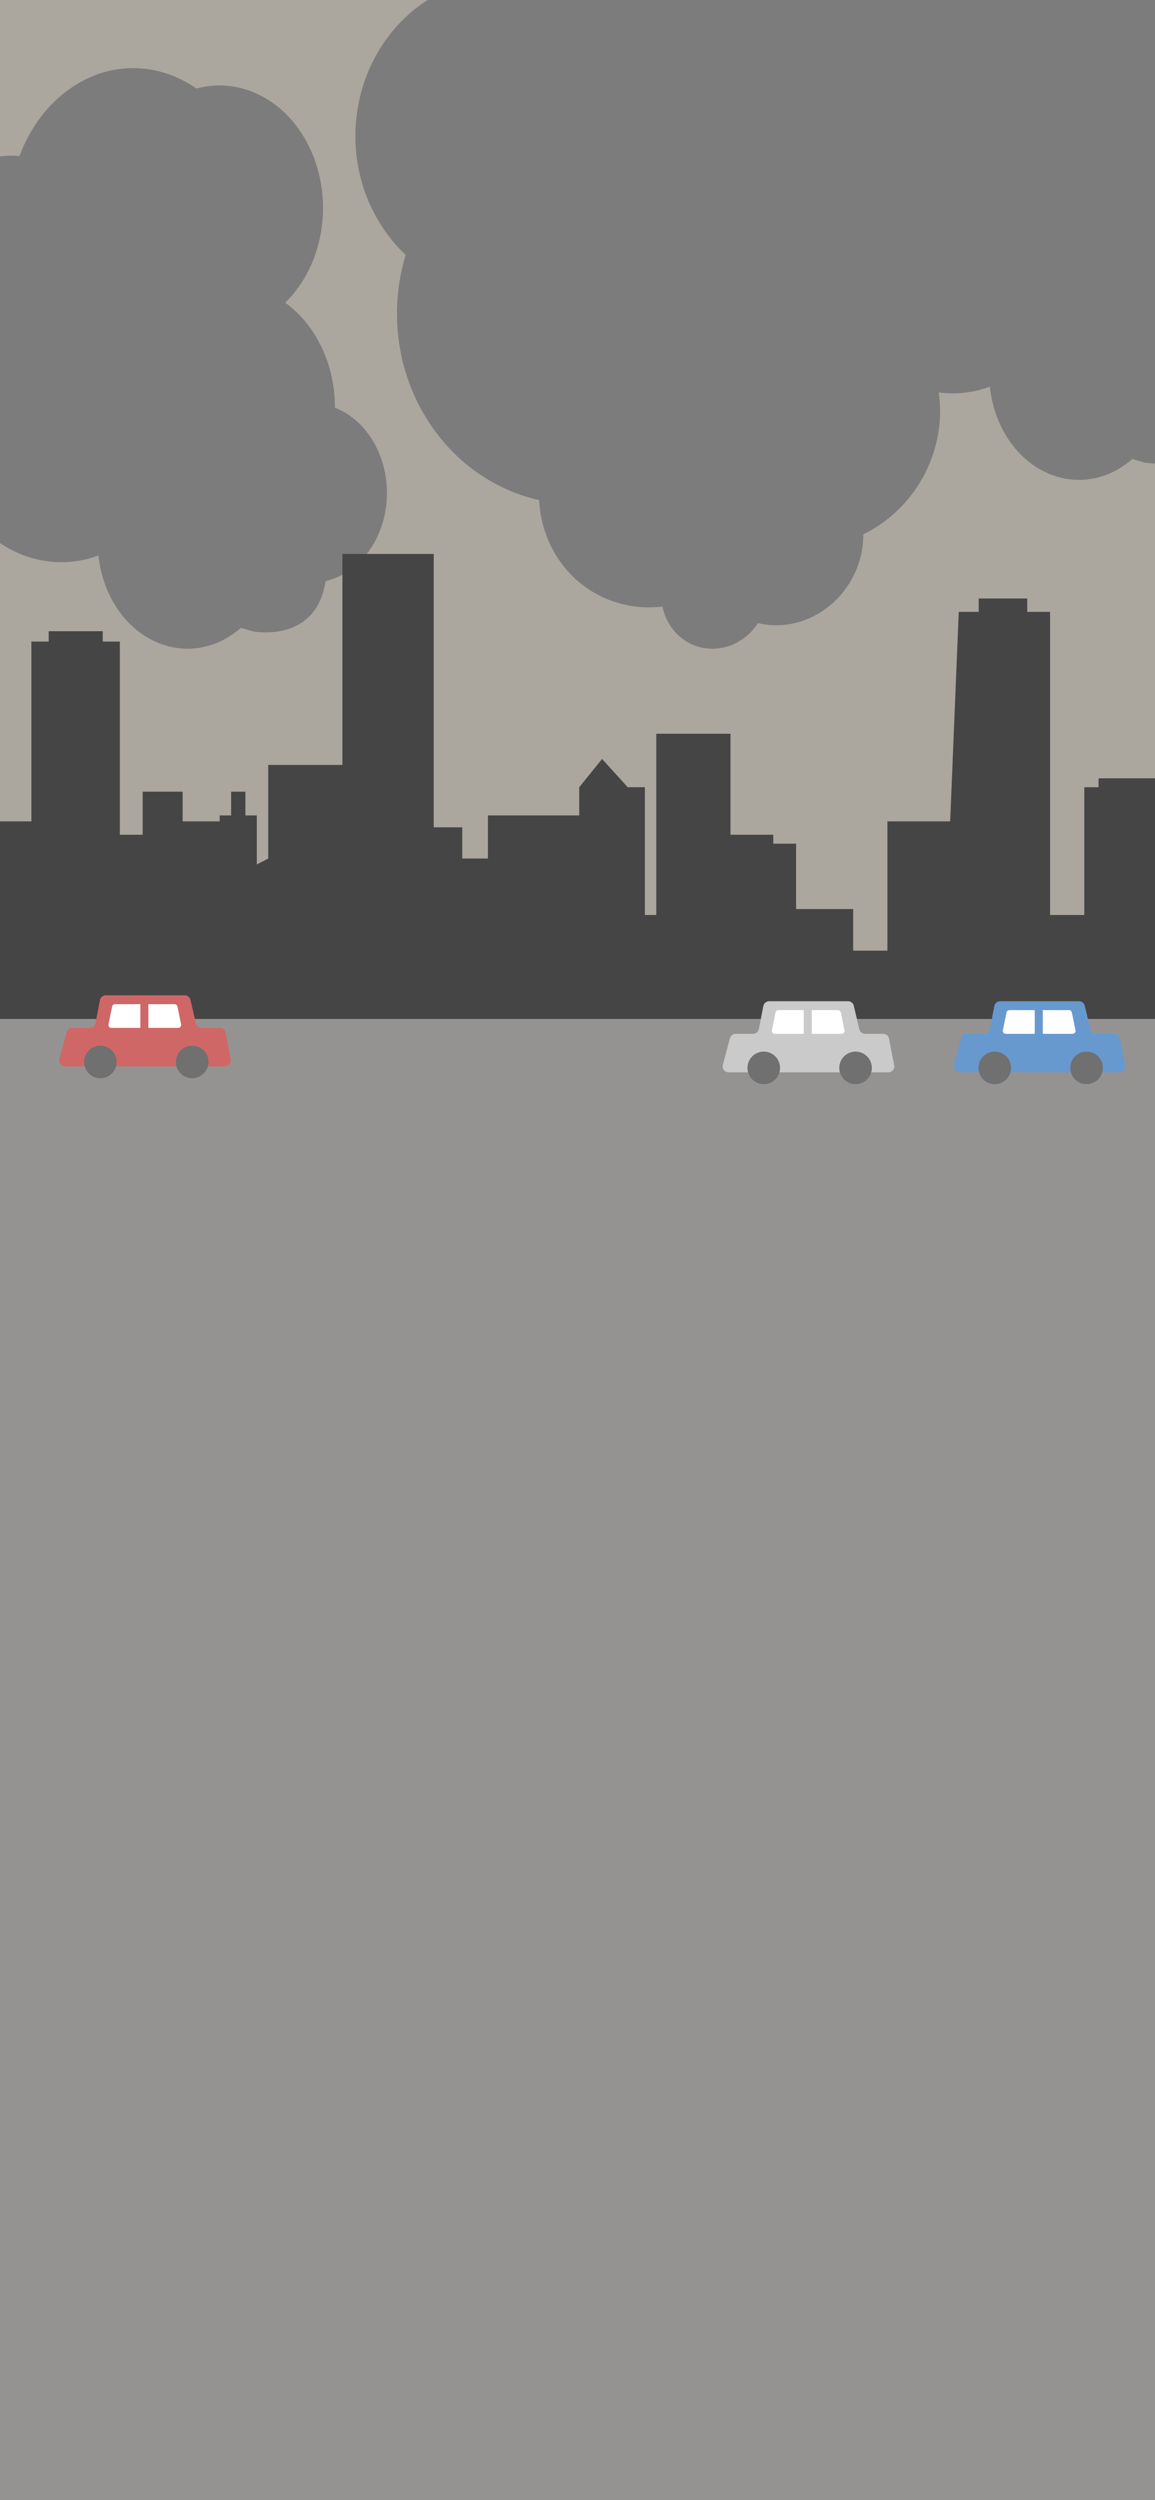 <svg width="390" height="844" viewBox="0 0 390 844" fill="none" xmlns="http://www.w3.org/2000/svg">
<rect x="0" y="0" width="390" height="844" fill="#333333" stroke="none"/>
<g clip-path="url(#clip0_806_5565)">
<rect width="390" height="844" fill="#ABA69E"/>
<path fill-rule="evenodd" clip-rule="evenodd" d="M126.612 150.057C123.314 143.962 118.482 139.733 113.095 137.624C113.115 129.949 111.332 122.178 107.575 115.234C104.6 109.736 100.71 105.352 96.291 102.181C109.824 89.076 113.213 65.761 103.553 47.909C95.38 32.804 80.295 26.102 66.322 29.886C53.135 20.692 36.158 20.405 22.387 30.839C15.146 36.325 9.809 44.005 6.6 52.674C-0.706 52.01 -8.247 54.049 -14.893 59.084C-31.147 71.4 -35.887 96.976 -25.48 116.21C-23.695 119.508 -21.581 122.405 -19.221 124.88C-22.94 138.506 -21.672 153.92 -14.638 166.921C-4.202 186.207 15.624 194.077 33.24 187.521C33.773 192.69 35.271 197.802 37.803 202.482C46.823 219.151 65.555 224.012 79.642 213.338C80.228 212.894 80.797 212.43 81.349 211.947L85.417 213.141C85.417 213.141 106.742 217.383 109.92 196.187C113.008 195.477 116.038 194.079 118.848 191.949C130.768 182.918 134.244 164.162 126.612 150.057Z" fill="#7D7C7C"/>
<path fill-rule="evenodd" clip-rule="evenodd" d="M311.449 116.861C306.884 109.278 300.288 103.854 292.771 100.809C297.103 89.054 297.497 75.802 293.447 63.51C295.258 62.581 297.036 61.526 298.772 60.344C322.213 44.379 329.048 11.224 314.039 -13.71C302.252 -33.291 280.498 -41.978 260.348 -37.074C241.331 -48.991 216.849 -49.364 196.989 -35.838C186.547 -28.726 178.851 -18.771 174.222 -7.533C163.687 -8.393 152.812 -5.75 143.228 0.777C119.787 16.742 112.952 49.897 127.961 74.831C130.535 79.106 133.583 82.862 136.987 86.071C131.623 103.734 133.451 123.716 143.596 140.569C152.693 155.681 166.737 165.386 182.034 168.822C182.372 175.219 184.184 181.533 187.603 187.214C195.402 200.168 209.51 206.427 223.703 204.775C224.112 206.824 224.865 208.821 225.982 210.677C231.153 219.267 242.164 221.585 250.576 215.855C252.761 214.367 254.556 212.483 255.925 210.357C263.11 212.077 271.098 210.774 278.005 206.07C286.736 200.123 291.551 190.232 291.504 180.393C293.409 179.464 295.279 178.38 297.099 177.14C316.933 163.632 323.357 136.644 311.449 116.861Z" fill="#7D7C7C"/>
<path fill-rule="evenodd" clip-rule="evenodd" d="M427.612 93.057C424.314 86.963 419.482 82.733 414.095 80.624C414.115 72.949 412.332 65.178 408.575 58.234C405.6 52.736 401.71 48.352 397.291 45.181C410.824 32.076 414.213 8.761 404.553 -9.091C396.38 -24.196 381.295 -30.898 367.322 -27.114C354.135 -36.308 337.158 -36.595 323.387 -26.161C316.146 -20.675 310.809 -12.995 307.6 -4.326C300.294 -4.99 292.753 -2.951 286.107 2.084C269.853 14.4 265.113 39.976 275.521 59.21C277.305 62.508 279.419 65.405 281.779 67.88C278.06 81.506 279.328 96.92 286.362 109.921C296.798 129.207 316.624 137.077 334.24 130.521C334.773 135.69 336.271 140.802 338.803 145.482C347.823 162.151 366.555 167.012 380.642 156.338C381.228 155.894 381.797 155.43 382.349 154.947L386.417 156.141C386.417 156.141 407.742 160.383 410.92 139.187C414.008 138.477 417.038 137.079 419.848 134.949C431.768 125.918 435.244 107.162 427.612 93.057Z" fill="#7D7C7C"/>
<path d="M470.183 306.882H475V344H3.05176e-05V277.288H10.598V216.594H16.442V213.083H34.686V216.594H40.467V281.802H48.174V267.256H61.663V277.288H74.189V275.281H78.043V267.256H82.86V275.281H86.714V291.834L90.568 289.827V258.227H115.619V187H146.45V279.294H156.085V289.827H164.757V275.281H195.588V265.751L203.296 256.22L211.968 265.751H217.748V308.888H221.602V247.693H246.653V281.802H261.105V284.812H268.813V306.882H282.302H288.083V320.927H299.645V277.288H320.842L323.732 206.562H330.477V202.048H346.856V206.562H354.564V308.888H366.126V265.751H370.943V262.741H390.213V265.751H394.067V315.911H398.884V284.812L409.483 275.281L421.045 284.812H425.862V327.949H435.497V306.882H451.876V299.859H470.183V306.882Z" fill="#454545"/>
<rect y="344" width="390" height="500" fill="#959391"/>
<path fill-rule="evenodd" clip-rule="evenodd" d="M64.298 337.543C64.086 336.639 63.28 336 62.351 336H35.711C34.753 336 33.929 336.68 33.747 337.621L32.249 345.379C32.068 346.32 31.244 347 30.285 347H24.424C23.52 347 22.728 347.607 22.493 348.48L20.07 357.48C19.728 358.751 20.685 360 22.001 360H75.967C77.224 360 78.17 358.854 77.931 357.62L76.19 348.62C76.008 347.679 75.184 347 74.226 347H68.101C67.172 347 66.366 346.361 66.154 345.457L64.298 337.543Z" fill="#CF6767"/>
<path d="M37.859 339.8C37.954 339.335 38.364 339 38.839 339H58.944C59.42 339 59.829 339.335 59.924 339.8L61.147 345.8C61.273 346.42 60.8 347 60.167 347H37.616C36.983 347 36.51 346.42 36.636 345.8L37.859 339.8Z" fill="white"/>
<rect x="47.392" y="338" width="2.718" height="9.514" fill="#CF6767"/>
<circle cx="33.892" cy="358.5" r="5.5" fill="#707070"/>
<circle cx="64.892" cy="358.5" r="5.5" fill="#707070"/>
<path fill-rule="evenodd" clip-rule="evenodd" d="M288.298 339.543C288.086 338.639 287.28 338 286.351 338H259.711C258.753 338 257.929 338.68 257.747 339.621L256.249 347.379C256.068 348.32 255.244 349 254.285 349H248.424C247.52 349 246.728 349.607 246.493 350.48L244.07 359.48C243.728 360.751 244.685 362 246.001 362H299.967C301.224 362 302.17 360.854 301.931 359.62L300.19 350.62C300.008 349.679 299.184 349 298.226 349H292.101C291.172 349 290.366 348.361 290.154 347.457L288.298 339.543Z" fill="#CACACA"/>
<path d="M261.859 341.8C261.954 341.335 262.363 341 262.839 341H282.944C283.42 341 283.829 341.335 283.924 341.8L285.147 347.8C285.273 348.42 284.8 349 284.167 349H261.616C260.983 349 260.51 348.42 260.636 347.8L261.859 341.8Z" fill="white"/>
<rect x="271.392" y="340" width="2.718" height="9.514" fill="#CACACA"/>
<circle cx="257.892" cy="360.5" r="5.5" fill="#707070"/>
<circle cx="288.892" cy="360.5" r="5.5" fill="#707070"/>
<path fill-rule="evenodd" clip-rule="evenodd" d="M366.298 339.543C366.086 338.639 365.28 338 364.351 338H337.711C336.753 338 335.929 338.68 335.747 339.621L334.249 347.379C334.068 348.32 333.244 349 332.285 349H326.424C325.52 349 324.728 349.607 324.493 350.48L322.07 359.48C321.728 360.751 322.685 362 324.001 362H377.967C379.224 362 380.17 360.854 379.931 359.62L378.19 350.62C378.008 349.679 377.184 349 376.226 349H370.101C369.172 349 368.366 348.361 368.154 347.457L366.298 339.543Z" fill="#6799CF"/>
<path d="M339.859 341.8C339.954 341.335 340.363 341 340.839 341H360.944C361.42 341 361.829 341.335 361.924 341.8L363.147 347.8C363.273 348.42 362.8 349 362.167 349H339.616C338.983 349 338.51 348.42 338.636 347.8L339.859 341.8Z" fill="white"/>
<rect x="349.392" y="340" width="2.718" height="9.514" fill="#6799CF"/>
<circle cx="335.892" cy="360.5" r="5.5" fill="#707070"/>
<circle cx="366.892" cy="360.5" r="5.5" fill="#707070"/>
</g>
<defs>
<clipPath id="clip0_806_5565">
<rect width="390" height="844" fill="white"/>
</clipPath>
</defs>
</svg>
